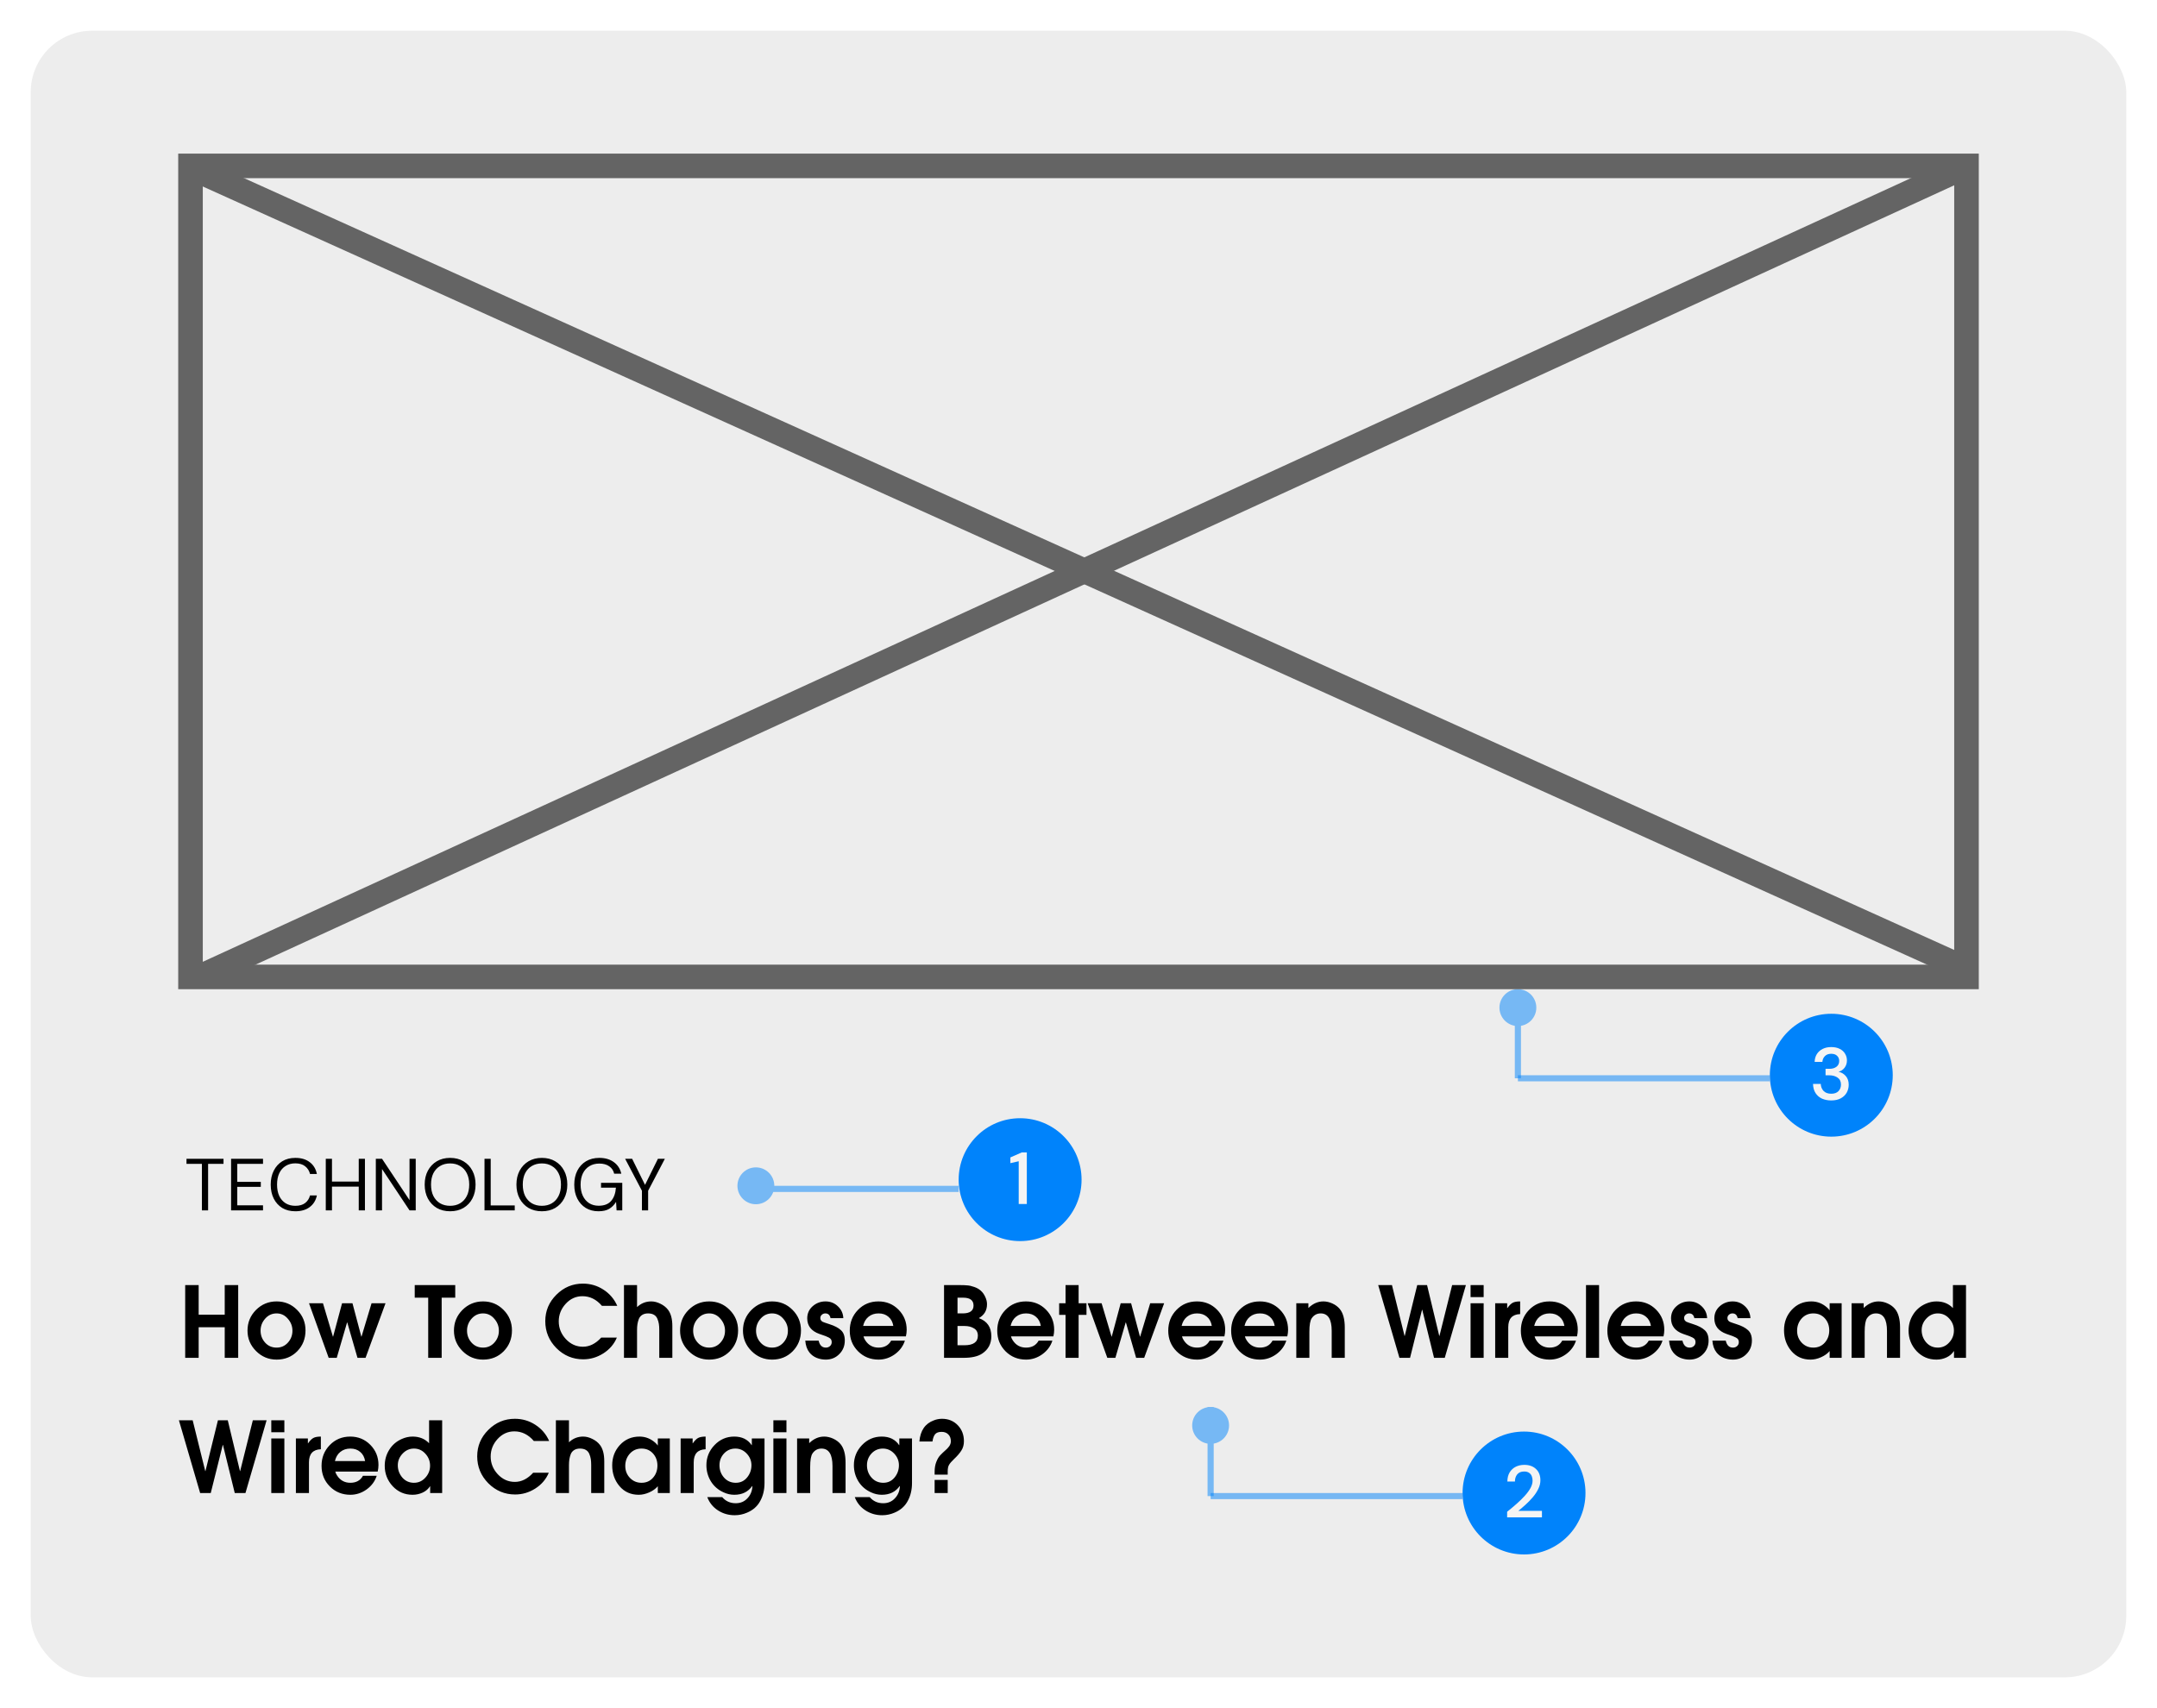 <svg width="351" height="278" viewBox="0 0 351 278" fill="none" xmlns="http://www.w3.org/2000/svg">
<g filter="url(#filter0_d)">
<g clip-path="url(#clip0)">
<rect x="5" y="4" width="341" height="268" rx="10" fill="#EDEDED"/>
<path d="M38.76 220H36.568V215.024H32.328V220H30.136V208.16H32.328V212.976H36.568V208.16H38.76V220ZM49.715 215.536C49.715 216.88 49.267 218.011 48.371 218.928C47.475 219.835 46.355 220.288 45.011 220.288C43.71 220.288 42.595 219.824 41.667 218.896C40.739 217.968 40.275 216.859 40.275 215.568C40.275 214.256 40.734 213.136 41.651 212.208C42.579 211.28 43.699 210.816 45.011 210.816C46.323 210.816 47.432 211.275 48.339 212.192C49.256 213.109 49.715 214.224 49.715 215.536ZM47.587 215.584C47.587 214.848 47.336 214.197 46.835 213.632C46.344 213.056 45.736 212.768 45.011 212.768C44.275 212.768 43.656 213.051 43.155 213.616C42.654 214.181 42.403 214.832 42.403 215.568C42.403 216.325 42.648 216.976 43.139 217.52C43.63 218.064 44.254 218.336 45.011 218.336C45.747 218.336 46.36 218.064 46.851 217.52C47.342 216.976 47.587 216.331 47.587 215.584ZM62.733 211.12L59.485 220H58.173L56.509 214.24H56.477L54.797 220H53.485L50.285 211.12H52.557L54.173 216.544H54.205L55.661 211.12H57.357L58.797 216.544H58.829L60.461 211.12H62.733ZM74.079 210.208H71.871V220H69.679V210.208H67.487V208.16H74.079V210.208ZM83.309 215.536C83.309 216.88 82.861 218.011 81.965 218.928C81.069 219.835 79.949 220.288 78.605 220.288C77.303 220.288 76.189 219.824 75.261 218.896C74.333 217.968 73.869 216.859 73.869 215.568C73.869 214.256 74.327 213.136 75.245 212.208C76.173 211.28 77.293 210.816 78.605 210.816C79.917 210.816 81.026 211.275 81.933 212.192C82.85 213.109 83.309 214.224 83.309 215.536ZM81.181 215.584C81.181 214.848 80.93 214.197 80.429 213.632C79.938 213.056 79.33 212.768 78.605 212.768C77.869 212.768 77.25 213.051 76.749 213.616C76.247 214.181 75.997 214.832 75.997 215.568C75.997 216.325 76.242 216.976 76.733 217.52C77.223 218.064 77.847 218.336 78.605 218.336C79.341 218.336 79.954 218.064 80.445 217.52C80.935 216.976 81.181 216.331 81.181 215.584ZM100.444 211.536H97.948C97.052 210.491 95.996 209.968 94.779 209.968C93.713 209.968 92.801 210.384 92.043 211.216C91.297 212.037 90.924 212.987 90.924 214.064C90.924 215.152 91.308 216.112 92.076 216.944C92.854 217.776 93.782 218.192 94.859 218.192C95.937 218.192 96.929 217.696 97.835 216.704H100.38C99.931 217.771 99.195 218.629 98.171 219.28C97.158 219.92 96.07 220.24 94.907 220.24C93.212 220.24 91.755 219.632 90.54 218.416C89.334 217.189 88.731 215.728 88.731 214.032C88.731 212.357 89.334 210.923 90.54 209.728C91.745 208.523 93.185 207.92 94.859 207.92C96.076 207.92 97.185 208.245 98.188 208.896C99.201 209.547 99.953 210.427 100.444 211.536ZM109.408 220H107.28V215.456C107.28 215.083 107.259 214.757 107.216 214.48C107.173 214.203 107.093 213.925 106.976 213.648C106.859 213.36 106.672 213.141 106.416 212.992C106.16 212.843 105.84 212.768 105.456 212.768C105.083 212.768 104.768 212.848 104.512 213.008C104.256 213.168 104.069 213.392 103.952 213.68C103.845 213.968 103.771 214.251 103.728 214.528C103.685 214.805 103.664 215.125 103.664 215.488V220H101.536V208.16H103.664V211.744C104.315 211.125 105.083 210.816 105.968 210.816C106.469 210.816 106.971 210.944 107.472 211.2C107.984 211.445 108.395 211.771 108.704 212.176C109.173 212.784 109.408 213.675 109.408 214.848V220ZM120.106 215.536C120.106 216.88 119.658 218.011 118.762 218.928C117.866 219.835 116.746 220.288 115.402 220.288C114.1 220.288 112.986 219.824 112.058 218.896C111.13 217.968 110.666 216.859 110.666 215.568C110.666 214.256 111.124 213.136 112.042 212.208C112.97 211.28 114.09 210.816 115.402 210.816C116.714 210.816 117.823 211.275 118.73 212.192C119.647 213.109 120.106 214.224 120.106 215.536ZM117.978 215.584C117.978 214.848 117.727 214.197 117.226 213.632C116.735 213.056 116.127 212.768 115.402 212.768C114.666 212.768 114.047 213.051 113.546 213.616C113.044 214.181 112.794 214.832 112.794 215.568C112.794 216.325 113.039 216.976 113.53 217.52C114.02 218.064 114.644 218.336 115.402 218.336C116.138 218.336 116.751 218.064 117.242 217.52C117.732 216.976 117.978 216.331 117.978 215.584ZM130.34 215.536C130.34 216.88 129.892 218.011 128.996 218.928C128.1 219.835 126.98 220.288 125.636 220.288C124.335 220.288 123.22 219.824 122.292 218.896C121.364 217.968 120.9 216.859 120.9 215.568C120.9 214.256 121.359 213.136 122.276 212.208C123.204 211.28 124.324 210.816 125.636 210.816C126.948 210.816 128.057 211.275 128.964 212.192C129.881 213.109 130.34 214.224 130.34 215.536ZM128.212 215.584C128.212 214.848 127.961 214.197 127.46 213.632C126.969 213.056 126.361 212.768 125.636 212.768C124.9 212.768 124.281 213.051 123.78 213.616C123.279 214.181 123.028 214.832 123.028 215.568C123.028 216.325 123.273 216.976 123.764 217.52C124.255 218.064 124.879 218.336 125.636 218.336C126.372 218.336 126.985 218.064 127.476 217.52C127.967 216.976 128.212 216.331 128.212 215.584ZM137.47 217.184C137.47 218.059 137.172 218.795 136.574 219.392C135.988 219.989 135.252 220.288 134.366 220.288C133.854 220.288 133.358 220.192 132.878 220C132.398 219.797 132.009 219.504 131.71 219.12C131.326 218.64 131.102 218 131.038 217.2H133.214C133.385 217.957 133.774 218.336 134.382 218.336C134.649 218.336 134.873 218.256 135.054 218.096C135.246 217.925 135.342 217.707 135.342 217.44C135.342 217.259 135.3 217.104 135.214 216.976C135.15 216.88 135.028 216.784 134.846 216.688C134.665 216.592 134.5 216.517 134.35 216.464C134.212 216.411 134.014 216.341 133.758 216.256C133.513 216.171 133.374 216.123 133.342 216.112C132.02 215.643 131.358 214.795 131.358 213.568C131.358 212.779 131.652 212.123 132.238 211.6C132.836 211.077 133.534 210.816 134.334 210.816C135.113 210.816 135.78 211.077 136.334 211.6C136.9 212.123 137.198 212.768 137.23 213.536H135.15C135.044 213.024 134.761 212.768 134.302 212.768C134.078 212.768 133.886 212.843 133.726 212.992C133.566 213.131 133.486 213.312 133.486 213.536C133.486 213.685 133.529 213.813 133.614 213.92C133.7 214.016 133.78 214.085 133.854 214.128C133.929 214.16 134.052 214.208 134.222 214.272C134.393 214.336 134.649 214.421 134.99 214.528C135.801 214.784 136.414 215.104 136.83 215.488C137.257 215.861 137.47 216.427 137.47 217.184ZM147.541 215.44C147.541 215.781 147.499 216.139 147.413 216.512H140.517C140.56 216.715 140.656 216.928 140.805 217.152C141.317 217.941 142.037 218.336 142.965 218.336C143.915 218.336 144.597 217.957 145.013 217.2H147.253C146.965 218.096 146.416 218.837 145.605 219.424C144.795 220 143.915 220.288 142.965 220.288C141.643 220.288 140.528 219.835 139.621 218.928C138.725 218.021 138.277 216.907 138.277 215.584C138.277 214.251 138.72 213.125 139.605 212.208C140.501 211.28 141.616 210.816 142.949 210.816C144.24 210.816 145.328 211.264 146.213 212.16C147.099 213.056 147.541 214.149 147.541 215.44ZM145.365 214.8C145.259 214.16 144.992 213.664 144.565 213.312C144.149 212.949 143.616 212.768 142.965 212.768C142.325 212.768 141.781 212.949 141.333 213.312C140.896 213.664 140.603 214.16 140.453 214.8H145.365ZM161.316 216.48C161.316 217.696 160.825 218.635 159.844 219.296C159.151 219.765 158.132 220 156.788 220H153.62V208.16H156.18C156.681 208.16 157.092 208.176 157.412 208.208C157.743 208.229 158.116 208.315 158.532 208.464C158.948 208.603 159.305 208.805 159.604 209.072C159.903 209.339 160.143 209.675 160.324 210.08C160.516 210.475 160.612 210.875 160.612 211.28C160.612 212.283 160.169 213.035 159.284 213.536C160.639 214.027 161.316 215.008 161.316 216.48ZM156.644 212.768C157.828 212.768 158.42 212.341 158.42 211.488C158.42 210.635 157.855 210.208 156.724 210.208H155.812V212.768H156.644ZM159.124 216.4C159.124 215.845 158.911 215.445 158.484 215.2C158.068 214.944 157.561 214.816 156.964 214.816H155.812V217.952H156.916C158.388 217.952 159.124 217.435 159.124 216.4ZM171.541 215.44C171.541 215.781 171.499 216.139 171.413 216.512H164.517C164.56 216.715 164.656 216.928 164.805 217.152C165.317 217.941 166.037 218.336 166.965 218.336C167.915 218.336 168.597 217.957 169.013 217.2H171.253C170.965 218.096 170.416 218.837 169.605 219.424C168.795 220 167.915 220.288 166.965 220.288C165.643 220.288 164.528 219.835 163.621 218.928C162.725 218.021 162.277 216.907 162.277 215.584C162.277 214.251 162.72 213.125 163.605 212.208C164.501 211.28 165.616 210.816 166.949 210.816C168.24 210.816 169.328 211.264 170.213 212.16C171.099 213.056 171.541 214.149 171.541 215.44ZM169.365 214.8C169.259 214.16 168.992 213.664 168.565 213.312C168.149 212.949 167.616 212.768 166.965 212.768C166.325 212.768 165.781 212.949 165.333 213.312C164.896 213.664 164.603 214.16 164.453 214.8H169.365ZM176.8 213.008H175.52V220H173.392V213.008H172.352V211.12H173.392V208.16H175.52V211.12H176.8V213.008ZM189.437 211.12L186.189 220H184.877L183.213 214.24H183.181L181.501 220H180.189L176.989 211.12H179.261L180.877 216.544H180.909L182.365 211.12H184.061L185.501 216.544H185.533L187.165 211.12H189.437ZM199.369 215.44C199.369 215.781 199.327 216.139 199.241 216.512H192.345C192.388 216.715 192.484 216.928 192.633 217.152C193.145 217.941 193.865 218.336 194.793 218.336C195.743 218.336 196.425 217.957 196.841 217.2H199.081C198.793 218.096 198.244 218.837 197.433 219.424C196.623 220 195.743 220.288 194.793 220.288C193.471 220.288 192.356 219.835 191.449 218.928C190.553 218.021 190.105 216.907 190.105 215.584C190.105 214.251 190.548 213.125 191.433 212.208C192.329 211.28 193.444 210.816 194.777 210.816C196.068 210.816 197.156 211.264 198.041 212.16C198.927 213.056 199.369 214.149 199.369 215.44ZM197.193 214.8C197.087 214.16 196.82 213.664 196.393 213.312C195.977 212.949 195.444 212.768 194.793 212.768C194.153 212.768 193.609 212.949 193.161 213.312C192.724 213.664 192.431 214.16 192.281 214.8H197.193ZM209.604 215.44C209.604 215.781 209.561 216.139 209.476 216.512H202.58C202.622 216.715 202.718 216.928 202.868 217.152C203.38 217.941 204.1 218.336 205.028 218.336C205.977 218.336 206.66 217.957 207.076 217.2H209.316C209.028 218.096 208.478 218.837 207.668 219.424C206.857 220 205.977 220.288 205.028 220.288C203.705 220.288 202.59 219.835 201.684 218.928C200.788 218.021 200.34 216.907 200.34 215.584C200.34 214.251 200.782 213.125 201.668 212.208C202.564 211.28 203.678 210.816 205.012 210.816C206.302 210.816 207.39 211.264 208.276 212.16C209.161 213.056 209.604 214.149 209.604 215.44ZM207.428 214.8C207.321 214.16 207.054 213.664 206.628 213.312C206.212 212.949 205.678 212.768 205.028 212.768C204.388 212.768 203.844 212.949 203.396 213.312C202.958 213.664 202.665 214.16 202.516 214.8H207.428ZM218.83 220H216.702V215.616C216.702 213.717 216.105 212.768 214.91 212.768C214.302 212.768 213.817 213.029 213.454 213.552C213.198 213.925 213.07 214.667 213.07 215.776V220H210.942V211.12H212.91V211.888C213.646 211.173 214.457 210.816 215.342 210.816C215.833 210.816 216.323 210.928 216.814 211.152C217.305 211.376 217.705 211.675 218.014 212.048C218.558 212.709 218.83 213.717 218.83 215.072V220ZM238.54 208.16L235.1 220H233.356L231.436 212.176H231.404L229.452 220H227.724L224.268 208.16H226.508L228.556 216.432H228.588L230.62 208.16H232.22L234.204 216.432H234.236L236.3 208.16H238.54ZM241.429 210.112H239.301V208.16H241.429V210.112ZM241.429 220H239.301V211.12H241.429V220ZM247.369 212.88C246.078 212.923 245.433 213.632 245.433 215.008V220H243.305V211.12H245.257V211.904H245.289C245.588 211.477 245.876 211.189 246.153 211.04C246.43 210.891 246.836 210.816 247.369 210.816V212.88ZM256.744 215.44C256.744 215.781 256.702 216.139 256.616 216.512H249.72C249.763 216.715 249.859 216.928 250.008 217.152C250.52 217.941 251.24 218.336 252.168 218.336C253.118 218.336 253.8 217.957 254.216 217.2H256.456C256.168 218.096 255.619 218.837 254.808 219.424C253.998 220 253.118 220.288 252.168 220.288C250.846 220.288 249.731 219.835 248.824 218.928C247.928 218.021 247.48 216.907 247.48 215.584C247.48 214.251 247.923 213.125 248.808 212.208C249.704 211.28 250.819 210.816 252.152 210.816C253.443 210.816 254.531 211.264 255.416 212.16C256.302 213.056 256.744 214.149 256.744 215.44ZM254.568 214.8C254.462 214.16 254.195 213.664 253.768 213.312C253.352 212.949 252.819 212.768 252.168 212.768C251.528 212.768 250.984 212.949 250.536 213.312C250.099 213.664 249.806 214.16 249.656 214.8H254.568ZM260.211 220H258.083V208.16H260.211V220ZM270.823 215.44C270.823 215.781 270.78 216.139 270.695 216.512H263.799C263.841 216.715 263.937 216.928 264.087 217.152C264.599 217.941 265.319 218.336 266.247 218.336C267.196 218.336 267.879 217.957 268.295 217.2H270.535C270.247 218.096 269.697 218.837 268.887 219.424C268.076 220 267.196 220.288 266.247 220.288C264.924 220.288 263.809 219.835 262.903 218.928C262.007 218.021 261.559 216.907 261.559 215.584C261.559 214.251 262.001 213.125 262.887 212.208C263.783 211.28 264.897 210.816 266.231 210.816C267.521 210.816 268.609 211.264 269.495 212.16C270.38 213.056 270.823 214.149 270.823 215.44ZM268.647 214.8C268.54 214.16 268.273 213.664 267.847 213.312C267.431 212.949 266.897 212.768 266.247 212.768C265.606 212.768 265.063 212.949 264.615 213.312C264.177 213.664 263.884 214.16 263.735 214.8H268.647ZM278.033 217.184C278.033 218.059 277.734 218.795 277.137 219.392C276.55 219.989 275.814 220.288 274.929 220.288C274.417 220.288 273.921 220.192 273.441 220C272.961 219.797 272.572 219.504 272.273 219.12C271.889 218.64 271.665 218 271.601 217.2H273.777C273.948 217.957 274.337 218.336 274.945 218.336C275.212 218.336 275.436 218.256 275.617 218.096C275.809 217.925 275.905 217.707 275.905 217.44C275.905 217.259 275.862 217.104 275.777 216.976C275.713 216.88 275.59 216.784 275.409 216.688C275.228 216.592 275.062 216.517 274.913 216.464C274.774 216.411 274.577 216.341 274.321 216.256C274.076 216.171 273.937 216.123 273.905 216.112C272.582 215.643 271.921 214.795 271.921 213.568C271.921 212.779 272.214 212.123 272.801 211.6C273.398 211.077 274.097 210.816 274.897 210.816C275.676 210.816 276.342 211.077 276.897 211.6C277.462 212.123 277.761 212.768 277.793 213.536H275.713C275.606 213.024 275.324 212.768 274.865 212.768C274.641 212.768 274.449 212.843 274.289 212.992C274.129 213.131 274.049 213.312 274.049 213.536C274.049 213.685 274.092 213.813 274.177 213.92C274.262 214.016 274.342 214.085 274.417 214.128C274.492 214.16 274.614 214.208 274.785 214.272C274.956 214.336 275.212 214.421 275.553 214.528C276.364 214.784 276.977 215.104 277.393 215.488C277.82 215.861 278.033 216.427 278.033 217.184ZM285.08 217.184C285.08 218.059 284.781 218.795 284.184 219.392C283.597 219.989 282.861 220.288 281.976 220.288C281.464 220.288 280.968 220.192 280.488 220C280.008 219.797 279.618 219.504 279.32 219.12C278.936 218.64 278.712 218 278.648 217.2H280.824C280.994 217.957 281.384 218.336 281.992 218.336C282.258 218.336 282.482 218.256 282.664 218.096C282.856 217.925 282.952 217.707 282.952 217.44C282.952 217.259 282.909 217.104 282.824 216.976C282.76 216.88 282.637 216.784 282.456 216.688C282.274 216.592 282.109 216.517 281.96 216.464C281.821 216.411 281.624 216.341 281.368 216.256C281.122 216.171 280.984 216.123 280.952 216.112C279.629 215.643 278.968 214.795 278.968 213.568C278.968 212.779 279.261 212.123 279.848 211.6C280.445 211.077 281.144 210.816 281.944 210.816C282.722 210.816 283.389 211.077 283.944 211.6C284.509 212.123 284.808 212.768 284.84 213.536H282.76C282.653 213.024 282.37 212.768 281.912 212.768C281.688 212.768 281.496 212.843 281.336 212.992C281.176 213.131 281.096 213.312 281.096 213.536C281.096 213.685 281.138 213.813 281.224 213.92C281.309 214.016 281.389 214.085 281.464 214.128C281.538 214.16 281.661 214.208 281.832 214.272C282.002 214.336 282.258 214.421 282.6 214.528C283.41 214.784 284.024 215.104 284.44 215.488C284.866 215.861 285.08 216.427 285.08 217.184ZM299.683 220H297.731V218.896C297.379 219.312 296.91 219.648 296.323 219.904C295.747 220.16 295.182 220.288 294.627 220.288C293.336 220.288 292.291 219.819 291.491 218.88C290.702 217.941 290.307 216.816 290.307 215.504C290.307 214.203 290.723 213.099 291.555 212.192C292.398 211.275 293.464 210.816 294.755 210.816C295.736 210.816 296.611 211.168 297.379 211.872C297.539 212.032 297.646 212.155 297.699 212.24H297.731V211.12H299.683V220ZM296.947 217.52C297.427 216.976 297.667 216.315 297.667 215.536C297.667 214.757 297.427 214.101 296.947 213.568C296.467 213.035 295.843 212.768 295.075 212.768C294.307 212.768 293.672 213.045 293.171 213.6C292.68 214.155 292.435 214.821 292.435 215.6C292.435 216.357 292.686 217.003 293.187 217.536C293.699 218.069 294.328 218.336 295.075 218.336C295.843 218.336 296.467 218.064 296.947 217.52ZM309.19 220H307.062V215.616C307.062 213.717 306.464 212.768 305.27 212.768C304.662 212.768 304.176 213.029 303.814 213.552C303.558 213.925 303.43 214.667 303.43 215.776V220H301.302V211.12H303.27V211.888C304.006 211.173 304.816 210.816 305.702 210.816C306.192 210.816 306.683 210.928 307.174 211.152C307.664 211.376 308.064 211.675 308.374 212.048C308.918 212.709 309.19 213.717 309.19 215.072V220ZM319.919 220H317.967V218.912H317.935C317.647 219.36 317.247 219.701 316.735 219.936C316.223 220.171 315.679 220.288 315.103 220.288C313.823 220.288 312.746 219.824 311.871 218.896C311.007 217.957 310.575 216.848 310.575 215.568C310.575 214.608 310.821 213.739 311.311 212.96C311.802 212.171 312.485 211.584 313.359 211.2C313.935 210.944 314.517 210.816 315.103 210.816C316.213 210.816 317.109 211.179 317.791 211.904V208.16H319.919V220ZM317.183 217.504C317.695 216.949 317.951 216.299 317.951 215.552C317.951 214.805 317.695 214.155 317.183 213.6C316.682 213.045 316.063 212.768 315.327 212.768C314.613 212.768 313.994 213.045 313.471 213.6C312.959 214.144 312.703 214.773 312.703 215.488C312.703 216.245 312.949 216.912 313.439 217.488C313.941 218.053 314.57 218.336 315.327 218.336C316.063 218.336 316.682 218.059 317.183 217.504ZM43.384 230.16L39.944 242H38.2L36.28 234.176H36.248L34.296 242H32.568L29.112 230.16H31.352L33.4 238.432H33.432L35.464 230.16H37.064L39.048 238.432H39.08L41.144 230.16H43.384ZM46.273 232.112H44.145V230.16H46.273V232.112ZM46.273 242H44.145V233.12H46.273V242ZM52.213 234.88C50.922 234.923 50.277 235.632 50.277 237.008V242H48.149V233.12H50.101V233.904H50.133C50.431 233.477 50.719 233.189 50.997 233.04C51.274 232.891 51.679 232.816 52.213 232.816V234.88ZM61.588 237.44C61.588 237.781 61.545 238.139 61.46 238.512H54.564C54.607 238.715 54.703 238.928 54.852 239.152C55.364 239.941 56.084 240.336 57.012 240.336C57.962 240.336 58.644 239.957 59.06 239.2H61.3C61.012 240.096 60.463 240.837 59.652 241.424C58.842 242 57.962 242.288 57.012 242.288C55.69 242.288 54.575 241.835 53.668 240.928C52.772 240.021 52.324 238.907 52.324 237.584C52.324 236.251 52.767 235.125 53.652 234.208C54.548 233.28 55.663 232.816 56.996 232.816C58.287 232.816 59.375 233.264 60.26 234.16C61.145 235.056 61.588 236.149 61.588 237.44ZM59.412 236.8C59.306 236.16 59.039 235.664 58.612 235.312C58.196 234.949 57.663 234.768 57.012 234.768C56.372 234.768 55.828 234.949 55.38 235.312C54.943 235.664 54.65 236.16 54.5 236.8H59.412ZM71.951 242H69.999V240.912H69.966C69.678 241.36 69.278 241.701 68.766 241.936C68.254 242.171 67.71 242.288 67.135 242.288C65.855 242.288 64.777 241.824 63.903 240.896C63.038 239.957 62.606 238.848 62.606 237.568C62.606 236.608 62.852 235.739 63.343 234.96C63.833 234.171 64.516 233.584 65.391 233.2C65.966 232.944 66.548 232.816 67.135 232.816C68.244 232.816 69.14 233.179 69.823 233.904V230.16H71.951V242ZM69.215 239.504C69.727 238.949 69.983 238.299 69.983 237.552C69.983 236.805 69.727 236.155 69.215 235.6C68.713 235.045 68.094 234.768 67.359 234.768C66.644 234.768 66.025 235.045 65.502 235.6C64.99 236.144 64.734 236.773 64.734 237.488C64.734 238.245 64.98 238.912 65.471 239.488C65.972 240.053 66.601 240.336 67.359 240.336C68.094 240.336 68.713 240.059 69.215 239.504ZM89.365 233.536H86.869C85.973 232.491 84.917 231.968 83.701 231.968C82.635 231.968 81.723 232.384 80.965 233.216C80.219 234.037 79.845 234.987 79.845 236.064C79.845 237.152 80.229 238.112 80.997 238.944C81.776 239.776 82.704 240.192 83.781 240.192C84.859 240.192 85.851 239.696 86.757 238.704H89.301C88.853 239.771 88.117 240.629 87.093 241.28C86.08 241.92 84.992 242.24 83.829 242.24C82.133 242.24 80.677 241.632 79.461 240.416C78.256 239.189 77.653 237.728 77.653 236.032C77.653 234.357 78.256 232.923 79.461 231.728C80.667 230.523 82.107 229.92 83.781 229.92C84.997 229.92 86.107 230.245 87.109 230.896C88.123 231.547 88.875 232.427 89.365 233.536ZM98.33 242H96.202V237.456C96.202 237.083 96.18 236.757 96.138 236.48C96.095 236.203 96.015 235.925 95.898 235.648C95.78 235.36 95.594 235.141 95.338 234.992C95.082 234.843 94.762 234.768 94.378 234.768C94.004 234.768 93.69 234.848 93.434 235.008C93.178 235.168 92.991 235.392 92.874 235.68C92.767 235.968 92.692 236.251 92.65 236.528C92.607 236.805 92.586 237.125 92.586 237.488V242H90.458V230.16H92.586V233.744C93.236 233.125 94.004 232.816 94.89 232.816C95.391 232.816 95.892 232.944 96.394 233.2C96.906 233.445 97.316 233.771 97.626 234.176C98.095 234.784 98.33 235.675 98.33 236.848V242ZM108.996 242H107.044V240.896C106.692 241.312 106.222 241.648 105.636 241.904C105.06 242.16 104.494 242.288 103.94 242.288C102.649 242.288 101.604 241.819 100.804 240.88C100.014 239.941 99.62 238.816 99.62 237.504C99.62 236.203 100.036 235.099 100.868 234.192C101.71 233.275 102.777 232.816 104.068 232.816C105.049 232.816 105.924 233.168 106.692 233.872C106.852 234.032 106.958 234.155 107.012 234.24H107.044V233.12H108.996V242ZM106.26 239.52C106.74 238.976 106.98 238.315 106.98 237.536C106.98 236.757 106.74 236.101 106.26 235.568C105.78 235.035 105.156 234.768 104.388 234.768C103.62 234.768 102.985 235.045 102.484 235.6C101.993 236.155 101.748 236.821 101.748 237.6C101.748 238.357 101.998 239.003 102.5 239.536C103.012 240.069 103.641 240.336 104.388 240.336C105.156 240.336 105.78 240.064 106.26 239.52ZM114.822 234.88C113.531 234.923 112.886 235.632 112.886 237.008V242H110.758V233.12H112.71V233.904H112.742C113.041 233.477 113.329 233.189 113.606 233.04C113.883 232.891 114.289 232.816 114.822 232.816V234.88ZM124.406 240.368C124.406 241.488 124.171 242.469 123.702 243.312C123.243 244.165 122.528 244.795 121.558 245.2C120.918 245.477 120.251 245.616 119.558 245.616C118.555 245.616 117.648 245.355 116.838 244.832C116.027 244.309 115.446 243.589 115.094 242.672H117.526C118.091 243.333 118.822 243.664 119.718 243.664C120.496 243.664 121.131 243.397 121.622 242.864C122.123 242.341 122.395 241.685 122.438 240.896L122.406 240.864C121.734 241.813 120.763 242.288 119.494 242.288C118.886 242.288 118.299 242.155 117.734 241.888C116.859 241.493 116.176 240.901 115.686 240.112C115.195 239.312 114.95 238.432 114.95 237.472C114.95 236.213 115.387 235.125 116.262 234.208C117.147 233.28 118.219 232.816 119.478 232.816C120.747 232.816 121.691 233.28 122.31 234.208H122.342V233.12H124.406V240.368ZM122.278 237.472C122.278 236.757 122.022 236.128 121.51 235.584C120.998 235.04 120.384 234.768 119.67 234.768C118.934 234.768 118.315 235.035 117.814 235.568C117.323 236.101 117.078 236.741 117.078 237.488C117.078 238.267 117.328 238.939 117.83 239.504C118.331 240.059 118.966 240.336 119.734 240.336C120.48 240.336 121.088 240.053 121.558 239.488C122.038 238.912 122.278 238.24 122.278 237.472ZM127.976 232.112H125.848V230.16H127.976V232.112ZM127.976 242H125.848V233.12H127.976V242ZM137.596 242H135.468V237.616C135.468 235.717 134.87 234.768 133.676 234.768C133.068 234.768 132.582 235.029 132.22 235.552C131.964 235.925 131.836 236.667 131.836 237.776V242H129.708V233.12H131.676V233.888C132.412 233.173 133.222 232.816 134.108 232.816C134.598 232.816 135.089 232.928 135.58 233.152C136.07 233.376 136.47 233.675 136.78 234.048C137.324 234.709 137.596 235.717 137.596 237.072V242ZM148.406 240.368C148.406 241.488 148.171 242.469 147.702 243.312C147.243 244.165 146.528 244.795 145.558 245.2C144.918 245.477 144.251 245.616 143.558 245.616C142.555 245.616 141.648 245.355 140.838 244.832C140.027 244.309 139.446 243.589 139.094 242.672H141.526C142.091 243.333 142.822 243.664 143.718 243.664C144.496 243.664 145.131 243.397 145.622 242.864C146.123 242.341 146.395 241.685 146.438 240.896L146.406 240.864C145.734 241.813 144.763 242.288 143.494 242.288C142.886 242.288 142.299 242.155 141.734 241.888C140.859 241.493 140.176 240.901 139.686 240.112C139.195 239.312 138.95 238.432 138.95 237.472C138.95 236.213 139.387 235.125 140.262 234.208C141.147 233.28 142.219 232.816 143.478 232.816C144.747 232.816 145.691 233.28 146.31 234.208H146.342V233.12H148.406V240.368ZM146.278 237.472C146.278 236.757 146.022 236.128 145.51 235.584C144.998 235.04 144.384 234.768 143.67 234.768C142.934 234.768 142.315 235.035 141.814 235.568C141.323 236.101 141.078 236.741 141.078 237.488C141.078 238.267 141.328 238.939 141.83 239.504C142.331 240.059 142.966 240.336 143.734 240.336C144.48 240.336 145.088 240.053 145.558 239.488C146.038 238.912 146.278 238.24 146.278 237.472ZM156.856 233.568C156.856 234.155 156.717 234.661 156.44 235.088C156.173 235.515 155.773 235.979 155.24 236.48C154.856 236.843 154.589 237.152 154.44 237.408C154.291 237.653 154.216 238.005 154.216 238.464V239.008H152.088V238.544C152.088 237.936 152.179 237.403 152.36 236.944C152.541 236.475 152.76 236.107 153.016 235.84C153.272 235.573 153.528 235.328 153.784 235.104C154.051 234.88 154.275 234.645 154.456 234.4C154.637 234.144 154.728 233.867 154.728 233.568C154.728 233.099 154.589 232.731 154.312 232.464C154.045 232.187 153.683 232.048 153.224 232.048C152.723 232.048 152.365 232.181 152.152 232.448C151.949 232.704 151.811 233.093 151.736 233.616H149.608C149.757 231.845 150.541 230.699 151.96 230.176C152.387 230.005 152.829 229.92 153.288 229.92C154.323 229.92 155.176 230.267 155.848 230.96C156.52 231.653 156.856 232.523 156.856 233.568ZM154.216 242H152.088V239.872H154.216V242Z" fill="black"/>
<path d="M32.856 196V188.428H30.348V187.6H36.372V188.428H33.864V196H32.856ZM37.603 196V187.6H42.799V188.428H38.611V191.356H42.439V192.172H38.611V195.172H42.799V196H37.603ZM48.06 196.144C47.236 196.144 46.524 195.964 45.924 195.604C45.332 195.236 44.872 194.728 44.544 194.08C44.216 193.424 44.052 192.664 44.052 191.8C44.052 190.944 44.216 190.192 44.544 189.544C44.872 188.888 45.332 188.376 45.924 188.008C46.524 187.64 47.236 187.456 48.06 187.456C49.02 187.456 49.8 187.688 50.4 188.152C51.008 188.608 51.396 189.248 51.564 190.072H50.448C50.32 189.552 50.056 189.136 49.656 188.824C49.264 188.504 48.732 188.344 48.06 188.344C47.46 188.344 46.936 188.484 46.488 188.764C46.04 189.036 45.692 189.432 45.444 189.952C45.204 190.464 45.084 191.08 45.084 191.8C45.084 192.52 45.204 193.14 45.444 193.66C45.692 194.172 46.04 194.568 46.488 194.848C46.936 195.12 47.46 195.256 48.06 195.256C48.732 195.256 49.264 195.104 49.656 194.8C50.056 194.488 50.32 194.076 50.448 193.564H51.564C51.396 194.372 51.008 195.004 50.4 195.46C49.8 195.916 49.02 196.144 48.06 196.144ZM53.013 196V187.6H54.021V191.308H58.377V187.6H59.385V196H58.377V192.136H54.021V196H53.013ZM61.157 196V187.6H62.166L66.641 194.332V187.6H67.65V196H66.641L62.166 189.268V196H61.157ZM73.247 196.144C72.423 196.144 71.699 195.964 71.075 195.604C70.459 195.236 69.975 194.724 69.623 194.068C69.279 193.412 69.107 192.656 69.107 191.8C69.107 190.944 69.279 190.192 69.623 189.544C69.975 188.888 70.459 188.376 71.075 188.008C71.699 187.64 72.423 187.456 73.247 187.456C74.079 187.456 74.803 187.64 75.419 188.008C76.043 188.376 76.527 188.888 76.871 189.544C77.215 190.192 77.387 190.944 77.387 191.8C77.387 192.656 77.215 193.412 76.871 194.068C76.527 194.724 76.043 195.236 75.419 195.604C74.803 195.964 74.079 196.144 73.247 196.144ZM73.247 195.256C73.863 195.256 74.403 195.12 74.867 194.848C75.339 194.568 75.703 194.172 75.959 193.66C76.223 193.14 76.355 192.52 76.355 191.8C76.355 191.08 76.223 190.464 75.959 189.952C75.703 189.44 75.339 189.048 74.867 188.776C74.403 188.496 73.863 188.356 73.247 188.356C72.631 188.356 72.087 188.496 71.615 188.776C71.151 189.048 70.787 189.44 70.523 189.952C70.267 190.464 70.139 191.08 70.139 191.8C70.139 192.52 70.267 193.14 70.523 193.66C70.787 194.172 71.151 194.568 71.615 194.848C72.087 195.12 72.631 195.256 73.247 195.256ZM78.841 196V187.6H79.849V195.196H83.761V196H78.841ZM88.177 196.144C87.353 196.144 86.629 195.964 86.005 195.604C85.389 195.236 84.905 194.724 84.553 194.068C84.209 193.412 84.037 192.656 84.037 191.8C84.037 190.944 84.209 190.192 84.553 189.544C84.905 188.888 85.389 188.376 86.005 188.008C86.629 187.64 87.353 187.456 88.177 187.456C89.009 187.456 89.733 187.64 90.349 188.008C90.973 188.376 91.457 188.888 91.801 189.544C92.145 190.192 92.317 190.944 92.317 191.8C92.317 192.656 92.145 193.412 91.801 194.068C91.457 194.724 90.973 195.236 90.349 195.604C89.733 195.964 89.009 196.144 88.177 196.144ZM88.177 195.256C88.793 195.256 89.333 195.12 89.797 194.848C90.269 194.568 90.633 194.172 90.889 193.66C91.153 193.14 91.285 192.52 91.285 191.8C91.285 191.08 91.153 190.464 90.889 189.952C90.633 189.44 90.269 189.048 89.797 188.776C89.333 188.496 88.793 188.356 88.177 188.356C87.561 188.356 87.017 188.496 86.545 188.776C86.081 189.048 85.717 189.44 85.453 189.952C85.197 190.464 85.069 191.08 85.069 191.8C85.069 192.52 85.197 193.14 85.453 193.66C85.717 194.172 86.081 194.568 86.545 194.848C87.017 195.12 87.561 195.256 88.177 195.256ZM97.383 196.144C96.599 196.144 95.911 195.964 95.319 195.604C94.727 195.236 94.267 194.728 93.939 194.08C93.611 193.424 93.447 192.668 93.447 191.812C93.447 190.956 93.611 190.2 93.939 189.544C94.275 188.888 94.747 188.376 95.355 188.008C95.971 187.64 96.695 187.456 97.527 187.456C98.471 187.456 99.255 187.684 99.879 188.14C100.511 188.596 100.919 189.224 101.103 190.024H99.939C99.827 189.52 99.559 189.12 99.135 188.824C98.719 188.528 98.183 188.38 97.527 188.38C96.911 188.38 96.375 188.52 95.919 188.8C95.463 189.072 95.107 189.464 94.851 189.976C94.603 190.488 94.479 191.1 94.479 191.812C94.479 192.524 94.603 193.136 94.851 193.648C95.099 194.16 95.443 194.556 95.883 194.836C96.323 195.108 96.835 195.244 97.419 195.244C98.315 195.244 98.991 194.984 99.447 194.464C99.903 193.936 100.163 193.216 100.227 192.304H97.803V191.512H101.259V196H100.335L100.251 194.62C99.947 195.108 99.575 195.484 99.135 195.748C98.695 196.012 98.111 196.144 97.383 196.144ZM104.46 196V192.808L101.724 187.6H102.864L104.964 191.848L107.064 187.6H108.192L105.468 192.808V196H104.46Z" fill="black"/>
<circle cx="166" cy="191" r="10" fill="#0083FB"/>
<path d="M165.771 194.963V188.003L164.415 188.315V187.379L166.275 186.563H167.091V194.963H165.771Z" fill="#F4F4F4"/>
<g opacity="0.5">
<line x1="123" y1="192.5" x2="156" y2="192.5" stroke="#0083FB"/>
<circle cx="123" cy="192" r="3" fill="#0083FB"/>
</g>
<g opacity="0.5">
<path d="M197 228L197 242.5" stroke="#0083FB"/>
<circle cx="197" cy="231" r="3" transform="rotate(90 197 231)" fill="#0083FB"/>
</g>
<circle cx="248" cy="242" r="10" fill="#0083FB"/>
<path d="M245.25 245.963V245.051C245.794 244.619 246.314 244.183 246.81 243.743C247.306 243.303 247.746 242.871 248.13 242.447C248.522 242.015 248.83 241.595 249.054 241.187C249.278 240.771 249.39 240.371 249.39 239.987C249.39 239.731 249.346 239.491 249.258 239.267C249.17 239.035 249.026 238.851 248.826 238.715C248.626 238.571 248.358 238.499 248.022 238.499C247.518 238.499 247.138 238.659 246.882 238.979C246.634 239.299 246.514 239.683 246.522 240.131H245.286C245.294 239.539 245.418 239.043 245.658 238.643C245.906 238.243 246.234 237.939 246.642 237.731C247.058 237.523 247.526 237.419 248.046 237.419C248.838 237.419 249.47 237.643 249.942 238.091C250.422 238.531 250.662 239.147 250.662 239.939C250.662 240.411 250.546 240.879 250.314 241.343C250.09 241.807 249.794 242.255 249.426 242.687C249.066 243.111 248.678 243.511 248.262 243.887C247.846 244.263 247.45 244.603 247.074 244.907H250.914V245.963H245.25Z" fill="#F4F4F4"/>
<line x1="197" y1="242.5" x2="238" y2="242.5" stroke="#0083FB" stroke-opacity="0.5"/>
<g opacity="0.5">
<path d="M247 160L247 174.5" stroke="#0083FB"/>
<circle cx="247" cy="163" r="3" transform="rotate(90 247 163)" fill="#0083FB"/>
</g>
<circle cx="298" cy="174" r="10" fill="#0083FB"/>
<path d="M297.989 178.107C297.445 178.107 296.949 178.011 296.501 177.819C296.061 177.619 295.709 177.319 295.445 176.919C295.181 176.519 295.041 176.019 295.025 175.419H296.285C296.301 175.867 296.453 176.247 296.741 176.559C297.037 176.863 297.453 177.015 297.989 177.015C298.501 177.015 298.893 176.875 299.165 176.595C299.437 176.307 299.573 175.951 299.573 175.527C299.573 175.015 299.389 174.635 299.021 174.387C298.661 174.139 298.217 174.015 297.689 174.015H297.065V172.959H297.701C298.173 172.959 298.553 172.847 298.841 172.623C299.137 172.399 299.285 172.083 299.285 171.675C299.285 171.331 299.169 171.051 298.937 170.835C298.713 170.619 298.393 170.511 297.977 170.511C297.545 170.511 297.205 170.639 296.957 170.895C296.709 171.143 296.573 171.455 296.549 171.831H295.289C295.305 171.343 295.425 170.919 295.649 170.559C295.881 170.199 296.197 169.919 296.597 169.719C296.997 169.519 297.457 169.419 297.977 169.419C298.537 169.419 299.005 169.519 299.381 169.719C299.765 169.911 300.053 170.175 300.245 170.511C300.445 170.839 300.545 171.199 300.545 171.591C300.545 172.039 300.421 172.431 300.173 172.767C299.925 173.103 299.593 173.327 299.177 173.439C299.657 173.543 300.053 173.779 300.365 174.147C300.677 174.507 300.833 174.975 300.833 175.551C300.833 176.015 300.725 176.443 300.509 176.835C300.293 177.219 299.973 177.527 299.549 177.759C299.125 177.991 298.605 178.107 297.989 178.107Z" fill="#F4F4F4"/>
<line x1="247" y1="174.5" x2="288" y2="174.5" stroke="#0083FB" stroke-opacity="0.5"/>
<rect x="31" y="26" width="289" height="132" stroke="#646464" stroke-width="4"/>
<line x1="30.823" y1="26.177" x2="318.823" y2="156.177" stroke="#646464" stroke-width="4"/>
<path d="M319 26.5L32.829 157.82" stroke="#646464" stroke-width="4"/>
</g>
</g>
<defs>
<filter id="filter0_d" x="0" y="0" width="351" height="278" filterUnits="userSpaceOnUse" color-interpolation-filters="sRGB">
<feFlood flood-opacity="0" result="BackgroundImageFix"/>
<feColorMatrix in="SourceAlpha" type="matrix" values="0 0 0 0 0 0 0 0 0 0 0 0 0 0 0 0 0 0 127 0"/>
<feOffset dy="1"/>
<feGaussianBlur stdDeviation="2.5"/>
<feColorMatrix type="matrix" values="0 0 0 0 0 0 0 0 0 0 0 0 0 0 0 0 0 0 0.2 0"/>
<feBlend mode="normal" in2="BackgroundImageFix" result="effect1_dropShadow"/>
<feBlend mode="normal" in="SourceGraphic" in2="effect1_dropShadow" result="shape"/>
</filter>
<clipPath id="clip0">
<rect x="5" y="4" width="341" height="268" rx="10" fill="white"/>
</clipPath>
</defs>
</svg>
